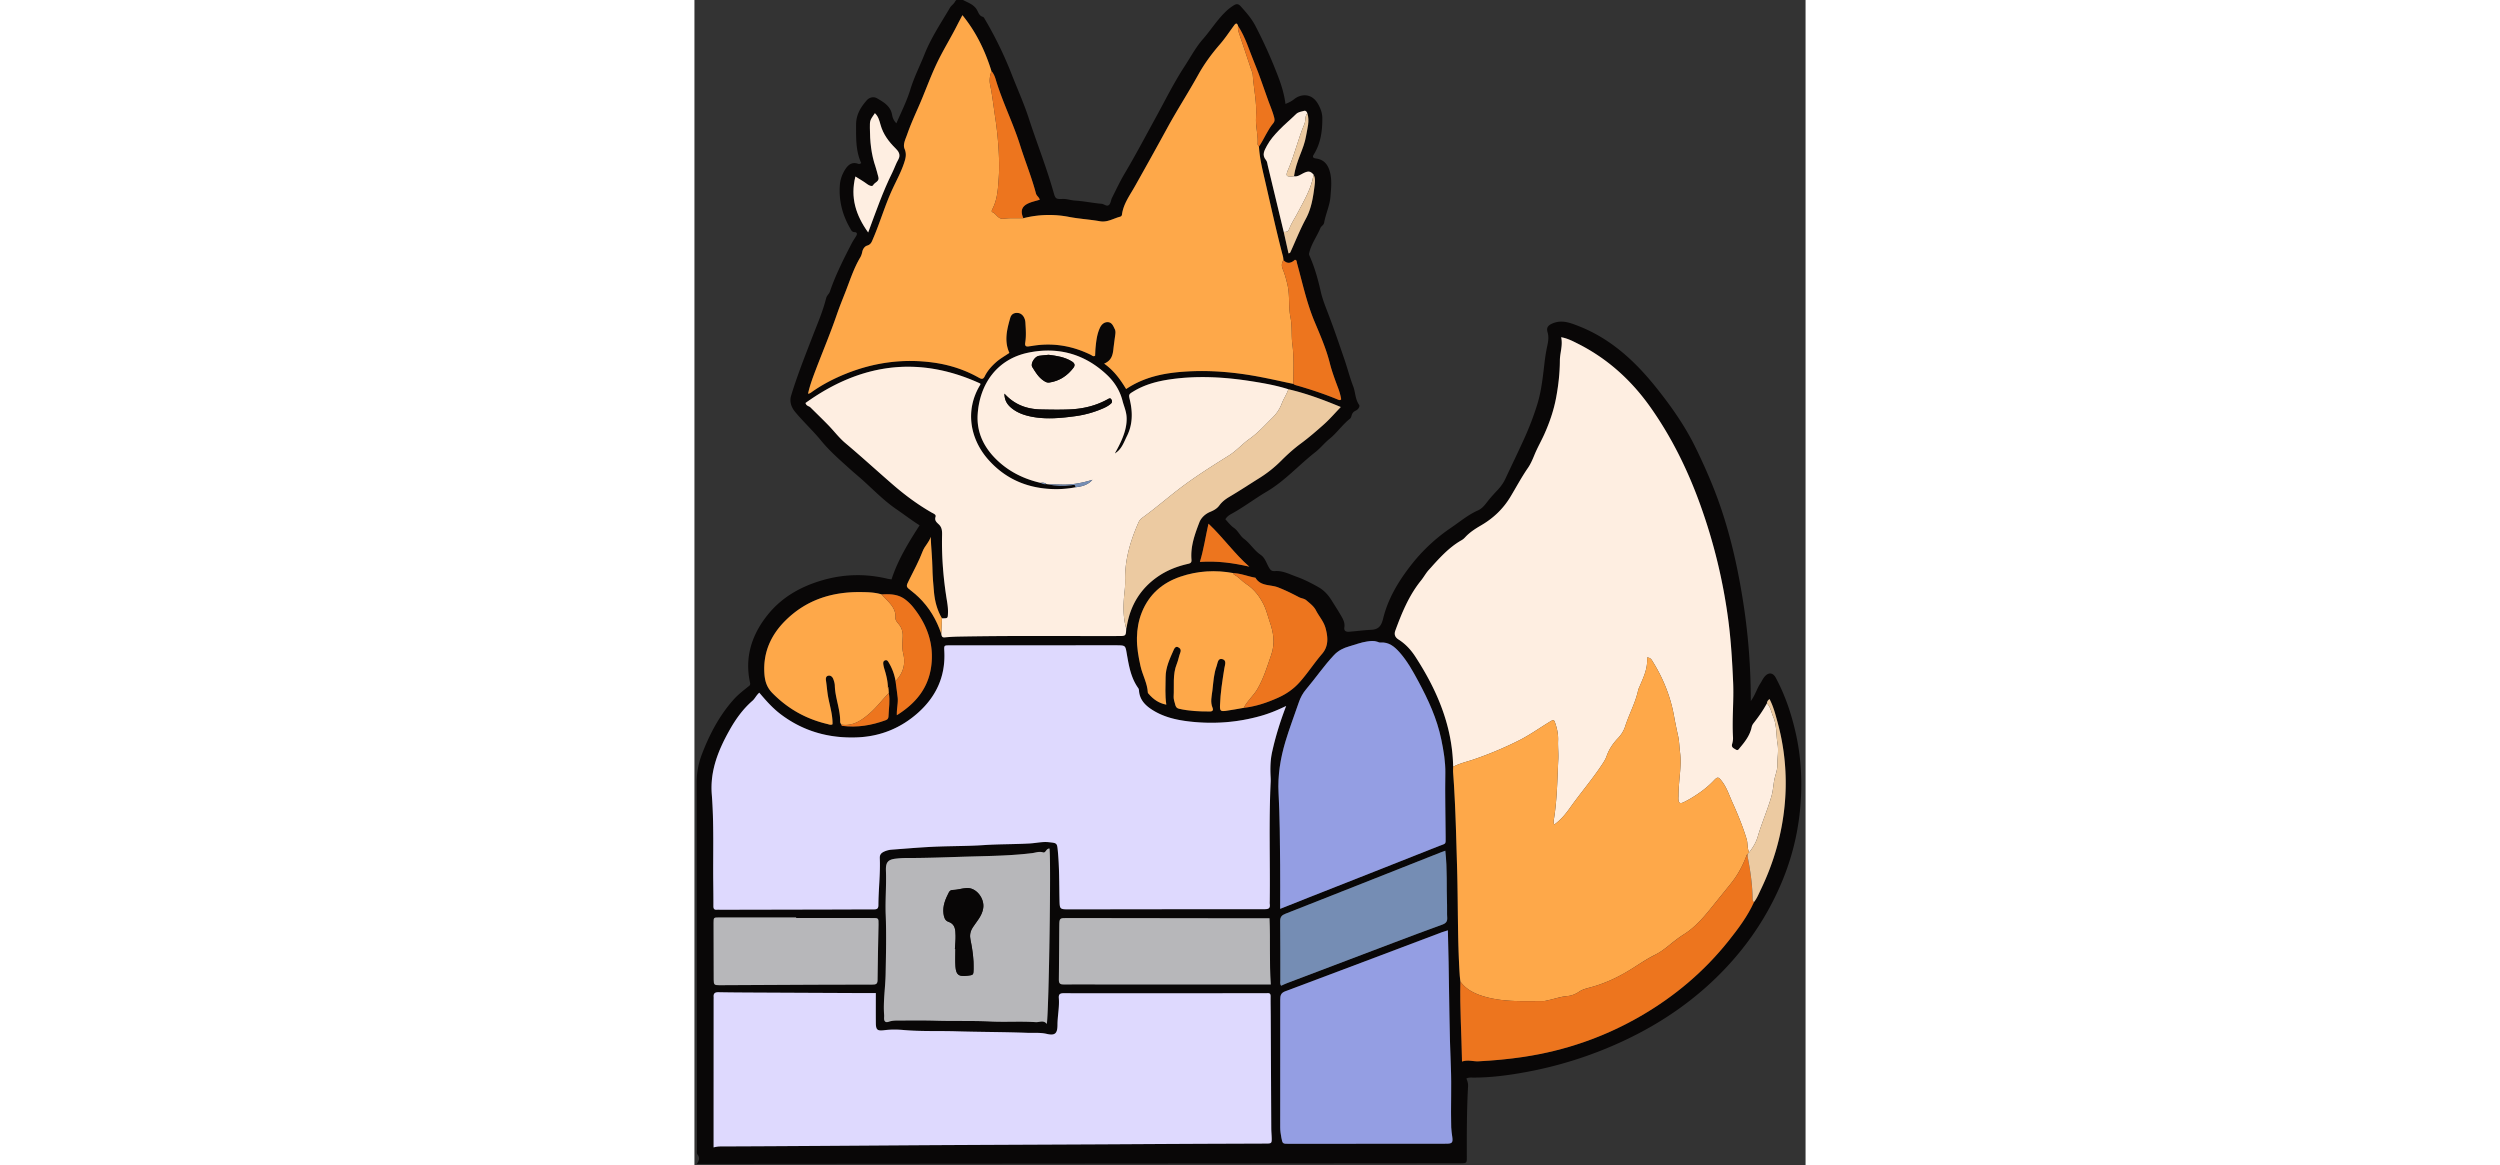 <!-- This Source Code Form is subject to the terms of the Mozilla Public
   - License, v. 2.0. If a copy of the MPL was not distributed with this
   - file, You can obtain one at http://mozilla.org/MPL/2.0/. -->
<svg xmlns="http://www.w3.org/2000/svg" height="96" viewBox="0 0 206 216" fill="none"><rect x="0" y="0" width="206" height="216" fill="#333333" stroke="none"/><g clip-path="url(#a)"><path fill="#090707" d="M109.579 19.27c.675-.272 1.146-.514 1.594-.875 1.214-.978 3.244-1.23 4.452.898.47.827.779 1.66.784 2.617.013 2.387-.296 4.69-1.602 6.766-.279.444-.094.639.418.706 1.508.198 2.26 1.162 2.614 2.58.376 1.509.196 2.999.077 4.513-.131 1.675-.885 3.174-1.166 4.795-.081.472-.534.623-.695 1.01-.645 1.55-1.682 2.922-2.072 4.591-.045.194-.05.311.03.49.964 2.16 1.596 4.428 2.115 6.728.327 1.45.892 2.808 1.42 4.19 1.054 2.76 2.003 5.558 2.961 8.353.568 1.657.999 3.363 1.626 4.996.429 1.116.354 2.37 1.086 3.414.23.326-.187.9-.603 1.082-.495.217-.698.555-.816 1.03-.042.171-.135.37-.268.475-1.408 1.108-2.407 2.62-3.808 3.751-.924.745-1.678 1.716-2.624 2.455-3.052 2.384-5.649 5.34-9.014 7.319-2.194 1.29-4.215 2.844-6.446 4.07-.434.238-.886.501-1.207 1.05.504.55.97 1.162 1.608 1.61.766.54 1.105 1.466 1.848 2.017 1.152.854 1.873 2.144 3.078 2.956.794.536 1.064 1.498 1.513 2.299.27.48.492.776 1.148.724 1.427-.114 2.703.579 3.991 1.04 1.427.51 2.799 1.214 4.12 1.964.999.567 1.804 1.469 2.393 2.424.53.859 1.088 1.711 1.601 2.586.452.772.912 1.488.759 2.439-.103.637.323.832.845.793 1.382-.104 2.758-.297 4.141-.361 1.415-.065 1.885-.783 2.216-2.13.906-3.689 2.848-6.891 5.175-9.877a32.302 32.302 0 0 1 7.379-6.897c1.641-1.114 3.173-2.417 5.003-3.227.887-.392 1.381-1.156 1.925-1.834.55-.687 1.14-1.326 1.739-1.964.574-.611 1.058-1.279 1.417-2.047 1.154-2.466 2.346-4.913 3.472-7.394.957-2.11 1.78-4.24 2.461-6.448.796-2.583 1.042-5.25 1.362-7.903.116-.965.271-1.915.473-2.86.185-.862.333-1.691.065-2.591-.258-.868.117-1.304.965-1.65 1.711-.7 3.246-.094 4.811.52 5.881 2.305 10.352 6.407 14.23 11.223 2.874 3.568 5.506 7.308 7.516 11.456 1.695 3.497 3.248 7.04 4.512 10.724 2.052 5.978 3.379 12.114 4.326 18.344.884 5.819 1.313 11.675 1.326 17.754.81-1.082 1.103-2.239 1.734-3.207.277-.427.488-.905.81-1.291.728-.873 1.563-.782 2.084.19 1.75 3.268 2.915 6.746 3.719 10.352.798 3.583 1.106 7.218.991 10.879-.18 5.789-1.363 11.358-3.621 16.717-3.031 7.198-7.486 13.379-13.19 18.659-4.925 4.56-10.508 8.143-16.624 10.943a74.343 74.343 0 0 1-17.697 5.576c-3.187.58-6.402 1.011-9.657 1.003-.409-.001-.838-.058-1.278.171.182.456.337.909.307 1.439-.248 4.357-.241 8.72-.233 13.083.002 1.169-.009 1.172-1.129 1.202-.371.01-.743.002-1.115.002l-134.078.108H.43c.449-.603.598-1.151.16-1.711-.214-.272-.119-.626-.12-.948-.021-22.695-.046-45.391-.057-68.087-.001-1.82.349-3.598 1.004-5.296 1.407-3.65 3.204-7.078 5.83-10.03.81-.909 1.756-1.644 2.696-2.397.223-.179.47-.259.365-.745-1.025-4.717.3-8.862 3.25-12.558 2.64-3.308 6.17-5.28 10.16-6.439 3.992-1.16 8.042-1.251 12.1-.272.221.054.453.071.723.111 1.162-3.591 3.112-6.77 5.203-10.023-1.493-.943-2.873-2.001-4.302-2.982-2.231-1.53-4.11-3.454-6.095-5.256-.788-.716-1.616-1.385-2.405-2.098-1.891-1.707-3.818-3.358-5.446-5.349-1.515-1.853-3.292-3.491-4.822-5.334-.671-.81-1.103-1.863-.749-3.028 1.142-3.752 2.59-7.393 4.002-11.047.897-2.322 1.893-4.609 2.495-7.035.117-.47.539-.767.685-1.195 1.06-3.113 2.546-6.03 4.046-8.943.236-.457.522-.87.79-1.3.235-.378.3-.769-.26-.787-.498-.015-.618-.367-.782-.649-1.481-2.536-2.184-5.277-1.93-8.21.088-1.007.464-1.99 1.03-2.848.543-.823 1.267-1.352 2.338-.969.185.066.359.058.577-.14-1.036-2.26-.949-4.702-.947-7.147 0-1.805.848-3.183 1.957-4.46.51-.586 1.294-.752 1.91-.4 1.244.713 2.544 1.462 2.813 3.096.092.56.316 1.055.789 1.55.913-2.109 1.935-4.122 2.593-6.276.692-2.269 1.768-4.372 2.642-6.562 1.223-3.06 3.052-5.784 4.71-8.602.23-.391.67-.66.89-1.054.361-.65.943-.694 1.424-.422.974.55 2.145.86 2.727 1.97.252.48.416 1.04 1.056 1.209.144.037.259.251.35.406a71.052 71.052 0 0 1 4.998 10.274c1.054 2.703 2.262 5.36 3.153 8.108 1.492 4.6 3.294 9.097 4.604 13.757.325 1.16.42 1.263 1.647 1.214.804-.032 1.535.251 2.32.3 1.655.105 3.293.455 4.947.599.484.042.978.624 1.408.162.288-.309.303-.856.508-1.262.769-1.526 1.495-3.08 2.366-4.548 2.032-3.422 3.881-6.942 5.793-10.43 1.73-3.154 3.322-6.385 5.301-9.413 1.11-1.698 2.06-3.515 3.4-5.043 1.402-1.597 2.53-3.412 4.039-4.916a8.93 8.93 0 0 1 1.723-1.373c.499-.298.853-.221 1.219.185 1.014 1.126 2.016 2.254 2.727 3.613a88.42 88.42 0 0 1 4.253 9.478c.6 1.571 1.103 3.215 1.344 5.032ZM65.251 89.745l.307.04c1.426.35 2.865.365 4.316.181.315-.04.767-.26.766.379-1.509.295-3.032.39-4.566.314-4.619-.23-8.537-1.981-11.611-5.46-3.302-3.738-4.336-8.979-1.606-13.64.09-.154.236-.296.123-.458-11.587-5.31-22.32-3.626-32.39 3.612.175.604.65.554.91.813 1.108 1.1 2.235 2.183 3.323 3.303 1.063 1.093 1.99 2.34 3.148 3.313 3.008 2.526 5.9 5.182 8.868 7.75 2.24 1.937 4.602 3.686 7.174 5.154.304.173.825.346.69.76-.248.759.27 1.077.664 1.476.547.554.559 1.24.543 1.939-.092 4.119.25 8.207.92 12.268.122.736.204 1.462.174 2.208-.037.947-.02.947-1.119.938-.885-1.5-1.314-3.136-1.475-4.857-.143-1.522-.266-3.041-.293-4.574-.035-1.874-.244-3.744-.312-5.67-.296 1.013-1.119 1.696-1.47 2.621-.71 1.861-1.656 3.603-2.539 5.377-.603 1.211-.612 1.229.414 2.018.477.366.935.762 1.367 1.18 1.972 1.904 3.315 4.202 4.19 6.785.072.362.085.712.654.654.965-.099 1.94-.132 2.91-.151 9.733-.182 19.467-.072 29.2-.098 1.456-.003 1.456.01 1.522-1.378.042-.18.093-.357.124-.538.66-3.78 2.49-6.827 5.655-9.047 1.694-1.188 3.574-1.934 5.577-2.396.428-.098.797-.167.744-.769-.216-2.461.606-4.72 1.462-6.956.349-.91 1.177-1.595 1.975-1.925.716-.296 1.288-.61 1.722-1.2.503-.686 1.142-1.174 1.874-1.606 1.87-1.104 3.686-2.302 5.526-3.455a22.497 22.497 0 0 0 4.011-3.177c1.138-1.143 2.354-2.25 3.644-3.202 1.525-1.127 2.951-2.355 4.354-3.61 1.081-.966 2.031-2.078 3.112-3.2-3.267-1.358-6.425-2.534-9.727-3.296-2.167-.695-4.401-1.094-6.641-1.453-5.06-.808-10.137-1.118-15.236-.384-2.398.346-4.722.954-6.819 2.227-.93.565-.92.584-.673 1.647.53 2.274.512 4.526-.55 6.644-.567 1.13-.965 2.416-2.14 3.152-.03.019-.043.066-.063.1l-.011-.096c1.5-2.649 2.282-4.75 2.141-6.766-.073-1.047-.502-1.962-.753-2.94-.486-1.892-1.498-3.496-2.904-4.816-4.117-3.866-9.026-5.22-14.51-4.107-5.848 1.187-9.055 5.814-9.434 11.402-.235 3.458 1.228 6.318 3.714 8.65 2.245 2.106 4.941 3.398 7.93 4.094.35.15.692.334 1.094.226ZM109.254 43l.889 3.978c.303-.055.333-.185.387-.303.927-2.038 1.752-4.132 2.814-6.097 1.056-1.955 1.362-4.06 1.63-6.181.082-.641.163-1.377-.187-2.022-.598-.662-.949-.717-1.854-.286-.569.27-1.079.719-1.78.592.192-1.373.634-2.675 1.135-3.958.451-1.156.908-2.318 1.108-3.54.225-1.373.702-2.746.238-4.163-.092-.29-.302-.555-.585-.472-.517.152-1.078.18-1.515.609-1.024 1.004-2.136 1.92-3.131 2.952-.86.891-1.689 1.82-2.283 2.938-.468.88-.964 1.682-.148 2.642.219.258.245.69.332 1.05.986 4.086 1.967 8.174 2.95 12.261Zm-74.549 67.206c-1.256-.395-2.556-.418-3.854-.434-5.412-.067-10.22 1.478-14.094 5.395-2.593 2.621-3.99 5.771-3.801 9.496.07 1.402.353 2.67 1.497 3.833 2.86 2.907 6.207 4.789 10.137 5.724.353.084.699.262 1.01.056.034-1.765-.503-3.394-.812-5.063-.186-.998-.247-2.018-.4-3.023-.064-.418-.015-.81.398-.91.455-.111.806.207.96.627.143.385.27.8.28 1.205.056 2.281 1.038 4.424.988 6.72-.004.167.137.338.211.507.04.08.07.223.12.229 2.808.379 5.508-.089 8.144-1.055.355-.131.48-.375.492-.738.045-1.425.319-2.846.05-4.275l-.053-.866c.064-.126.008-.198-.109-.244-.03-.923-.217-1.819-.462-2.705-.122-.441-.282-.876-.361-1.325-.062-.348-.14-.793.322-.937.384-.119.546.23.71.51a9.607 9.607 0 0 1 1.207 3.337c.13 1.007.27 2.014.39 3.023.12 1.025-.192 2.051-.152 3.308 3.561-2.224 5.827-5.054 6.37-9.042.556-4.089-.73-7.681-3.248-10.867a8.434 8.434 0 0 0-1.573-1.556c-1.334-.994-2.827-1.022-4.367-.93Zm67.142 21.026c2.231-.253 4.335-.966 6.364-1.878 1.521-.685 2.865-1.604 4.012-2.895 1.483-1.668 2.682-3.54 4.133-5.225 1.222-1.419 1.124-3.054.65-4.781-.343-1.251-1.194-2.161-1.759-3.254-.421-.816-1.126-1.324-1.79-1.896-.406-.351-.935-.351-1.389-.592-1.259-.667-2.536-1.295-3.879-1.817-1.399-.544-3.224-.161-4.17-1.769-.016-.028-.086-.026-.132-.034-1.317-.244-2.573-.775-3.93-.829-3.352-.626-6.668-.438-9.887.663-3.315 1.134-5.778 3.26-7.114 6.577-.615 1.526-.889 3.106-.918 4.744-.032 1.776.276 3.505.657 5.226.369 1.67 1.274 3.192 1.364 4.941.004.078.093.158.152.228.853.994 1.862 1.729 3.274 2.003-.27-1.754-.134-3.421-.133-5.084.002-1.85.805-3.499 1.536-5.149.127-.286.377-.611.758-.432.398.185.63.483.432 1.007-.262.69-.38 1.435-.656 2.117-.795 1.96-.456 4.021-.58 6.038-.029.49.171.998.292 1.492.09.367.245.664.69.767 1.914.439 3.855.523 5.806.504.437-.005.6-.278.441-.642-.478-1.096-.169-2.192-.04-3.283.178-1.515.247-3.058.783-4.501.199-.534.203-1.548 1.112-1.262.785.248.415 1.079.317 1.693-.363 2.28-.73 4.56-.806 6.873-.033 1.011.1 1.14 1.121 1.003 1.101-.148 2.193-.366 3.289-.553Zm94.588 36.019c.553-.691.875-1.511 1.253-2.294 2.514-5.207 4.049-10.683 4.502-16.456a42.486 42.486 0 0 0-1.366-14.537c-.397-1.464-.773-2.959-1.504-4.359-.365.268-.457.52-.486.804-.684 1.256-1.495 2.429-2.378 3.552-.205.26-.374.503-.444.839-.311 1.502-1.206 2.681-2.17 3.816-.195.23-.357.62-.769.356-.371-.237-.873-.385-.686-1.035.114-.396.186-.827.162-1.235-.202-3.401.175-6.797.024-10.204-.17-3.84-.392-7.665-.891-11.48a102.051 102.051 0 0 0-5.138-21.252c-2.325-6.49-5.318-12.621-9.299-18.256-3.563-5.04-8.023-9.075-13.572-11.846-.891-.445-1.79-.92-2.984-1.142.341 1.55-.236 2.92-.239 4.35-.006 2.26-.268 4.52-.669 6.72-.435 2.39-1.228 4.736-2.241 6.974-.57 1.259-1.266 2.464-1.789 3.74-.353.862-.716 1.722-1.236 2.474-1.186 1.716-2.16 3.557-3.234 5.337-1.351 2.239-3.164 3.958-5.393 5.262-1.088.635-2.14 1.298-2.999 2.234a2.708 2.708 0 0 1-.638.528c-2.464 1.395-4.282 3.5-6.135 5.561-.523.582-.896 1.296-1.391 1.906-2.248 2.775-3.576 6.018-4.785 9.322-.259.708-.029 1.24.601 1.638 1.28.808 2.291 1.907 3.102 3.154 4.045 6.223 6.886 12.868 7.022 20.435-.002.37-.029.742-.002 1.109.438 5.914.562 11.842.736 17.766.193 6.57.058 13.149.482 19.714.026.415.083.828.126 1.242-.116 4.899.217 9.784.299 14.82 1.108-.387 2.061.008 3.038-.041a84.915 84.915 0 0 0 8.434-.828c7.699-1.164 14.92-3.666 21.659-7.565 6.331-3.664 11.827-8.315 16.37-14.041 1.751-2.209 3.454-4.482 4.628-7.082ZM55.063 13.181c-1.165-3.747-2.828-7.23-5.38-10.365-.367.7-.674 1.266-.965 1.841-1.252 2.476-2.73 4.83-3.906 7.35-1.175 2.517-2.096 5.135-3.212 7.673-.762 1.732-1.54 3.457-2.162 5.243-.301.864-.83 1.862-.482 2.675.426 1 .183 1.802-.103 2.661-.542 1.63-1.366 3.14-2.09 4.692-1.41 3.022-2.328 6.238-3.644 9.298-.235.547-.38 1.08-1.1 1.287-.454.131-.798.627-.906 1.16-.075.367-.18.711-.375 1.037-1.21 2.022-1.907 4.27-2.762 6.441-.552 1.402-1.117 2.806-1.61 4.239-1.157 3.364-2.539 6.651-3.81 9.978-.572 1.497-1.143 3-1.498 4.602.38-.035.58-.233.802-.388 1.946-1.367 4.048-2.443 6.25-3.327 5.187-2.08 10.547-2.816 16.102-2.068 3.025.407 5.875 1.322 8.53 2.822.497.28.792.319 1.08-.267.496-1.008 1.234-1.841 2.071-2.59.764-.683 1.66-1.176 2.494-1.746-1.001-2.213-.45-4.37.163-6.5.215-.75.819-1.001 1.527-.889.678.108 1.228.82 1.284 1.763.075 1.249.166 2.504-.035 3.748-.096.594.143.756.677.667.184-.03.37-.044.552-.076 3.834-.657 7.476-.054 10.952 1.657.225.11.436.386.778.145.024-.483.03-.993.08-1.498.124-1.246.265-2.494.8-3.648.291-.63.791-1.107 1.497-1.071.748.038.997.748 1.277 1.318.165.333.124.723.072 1.096-.12.873-.244 1.746-.34 2.622-.12 1.09-.368 2.1-1.713 2.654 1.84 1.305 3.009 2.95 4.076 4.712 3.404-2.284 7.148-2.993 11.036-3.242 4.664-.298 9.272.132 13.846 1.006 2.046.39 4.078.854 6.117 1.285.117.07.226.17.352.206 2.724.767 5.405 1.657 8.019 2.741.174.072.356.103.499-.108a10.486 10.486 0 0 0-.53-1.977c-.584-1.556-1.175-3.12-1.581-4.727-.672-2.659-1.772-5.168-2.819-7.664-1.477-3.525-2.247-7.218-3.259-10.857-.072-.257-.005-.574-.388-.629-.783.724-1.489.745-2.118.064-.032-.228-.04-.463-.099-.684-1.254-4.768-2.292-9.587-3.404-14.39-.456-1.972-.935-3.945-1.046-5.98.97-1.408 1.567-3.044 2.681-4.365.252-.3.243-.637.14-1.037-.265-1.026-.678-1.988-1.044-2.975-.883-2.382-1.644-4.81-2.627-7.157-.96-2.294-1.635-4.714-3.02-6.821-.155-.506-.365-.618-.721-.132-.874 1.195-1.694 2.438-2.661 3.552-1.526 1.757-2.882 3.602-4.015 5.646-1.817 3.277-3.858 6.43-5.659 9.716a903.514 903.514 0 0 1-6.13 11.044c-.92 1.623-2.089 3.196-2.34 5.149a.44.44 0 0 1-.346.387c-1.232.324-2.377 1.084-3.721.843-1.9-.34-3.84-.44-5.726-.802a19.312 19.312 0 0 0-8.494.236c-.597-1.381-.29-2.249 1.065-2.816.628-.262 1.305-.407 1.971-.608-.098-.483-.571-.686-.7-1.174-.799-3.03-1.996-5.933-2.933-8.92-1.298-4.135-3.273-8.017-4.513-12.173-.167-.56-.393-1.13-.803-1.586Zm-43.04 115.243c-.578.513-.8 1.097-1.264 1.499-1.766 1.535-3.108 3.41-4.246 5.437-2.08 3.706-3.644 7.526-3.297 11.935.426 5.41.21 10.839.272 16.26.016 1.484.037 2.969.028 4.453-.002.467.143.695.635.658.276-.021.556 0 .835 0 6.686-.014 13.372-.027 20.058-.043 2.693-.006 5.386-.023 8.078-.022.549 0 .981.006.984-.769.012-2.915.379-5.823.258-8.739-.03-.742.372-1.011.87-1.235a4.062 4.062 0 0 1 1.338-.331c2.912-.217 5.824-.476 8.741-.579 2.778-.098 5.56-.081 8.336-.267 2.86-.191 5.728-.14 8.592-.309 1.137-.067 2.26-.349 3.422-.231 1.582.161 1.568.153 1.713 1.682.286 3.006.242 6.019.305 9.031.036 1.731.05 1.743 1.84 1.741 12.07-.013 24.14-.039 36.209-.033.727 0 1.036-.184.938-.922-.03-.228-.008-.463-.005-.695.09-7.33-.185-14.662.17-21.989.016-.323 0-.648-.016-.972-.074-1.522-.048-3.053.276-4.533.626-2.861 1.493-5.659 2.61-8.567-1.605.777-3.087 1.387-4.635 1.828-4.34 1.239-8.756 1.569-13.23 1.062-2.598-.294-5.123-.88-7.323-2.41-1.106-.769-1.924-1.742-2.079-3.142-.025-.229-.016-.45-.165-.657-1.332-1.863-1.716-4.058-2.094-6.233-.288-1.662-.22-1.674-1.863-1.694-.232-.003-.464-.002-.696-.002-10.121.005-20.242.009-30.362.015-.99.001-.986.005-.928 1.147.232 4.574-1.507 8.34-4.866 11.341-3.18 2.842-6.956 4.389-11.239 4.567-5.226.216-10.006-1.091-14.22-4.276-1.488-1.125-2.715-2.506-3.98-4.006Zm-8.471 84.31c.536-.151.93-.185 1.342-.186 6.115-.019 12.231-.059 18.347-.098 7.787-.05 15.574-.111 23.361-.153 9.537-.052 19.073-.089 28.61-.136 5.59-.027 11.182-.066 16.774-.093 4.682-.023 9.365-.033 14.047-.054.951-.004 1.012-.07.99-1.016-.014-.602-.075-1.203-.078-1.805-.037-6.955-.067-13.911-.1-20.866-.006-1.206-.035-2.411-.022-3.616.004-.416-.137-.602-.552-.583-.232.012-.465.012-.697.012-9.093.006-18.186.013-27.28.016-3.247.001-6.494.002-9.742-.015-.634-.004-1.063.072-.996.887.136 1.661-.243 3.304-.247 4.962-.004 1.574-.415 2.064-1.975 1.697-1.236-.292-2.446-.155-3.656-.201-4.397-.165-8.801-.15-13.2-.283-3.24-.098-6.484.047-9.721-.24-1.15-.102-2.33-.116-3.471.027-1.33.167-1.642.021-1.654-1.323-.017-1.798-.004-3.596-.004-5.547-.622 0-1.31.002-1.997-.001-6.87-.031-13.74-.061-20.61-.097-2.18-.011-4.36-.021-6.54-.065-.638-.013-.972.181-.923.856.014.184.001.37.001.555l-.007 21.526v5.84Zm105.042-44.233c1.906-.76 3.529-1.412 5.156-2.054 8.1-3.196 16.207-6.377 24.298-9.597 1.337-.532 1.229-.199 1.22-1.771-.022-3.895-.123-7.791-.056-11.684.038-2.158-.325-4.239-.755-6.32-.794-3.847-2.425-7.374-4.276-10.807-.989-1.836-2.003-3.668-3.384-5.245-.951-1.086-2.025-2.036-3.647-1.896-.172.015-.358-.083-.532-.144-.631-.22-1.236-.151-1.9-.053-1.157.172-2.221.592-3.326.907-1.086.31-2.031.779-2.813 1.609-1.877 1.992-3.411 4.262-5.176 6.344a7.413 7.413 0 0 0-1.349 2.411c-.832 2.448-1.766 4.864-2.501 7.34-.913 3.075-1.43 6.221-1.259 9.457.235 4.442.253 8.891.295 13.337.025 2.636.005 5.272.005 8.166Zm31.092 3.986c-.484.15-.751.218-1.006.314-9.704 3.664-19.402 7.342-29.119 10.972-.847.316-.954.799-.952 1.558.013 7.884.006 15.767-.009 23.651-.001.656.095 1.293.215 1.929.217 1.155.227 1.152 1.441 1.151l11.695-.008c5.8-.004 11.599-.003 17.398-.013 1.136-.002 1.298-.174 1.151-1.274-.079-.594-.178-1.177-.195-1.785-.102-3.744.091-7.485-.069-11.234-.273-6.429-.288-12.868-.415-19.303-.038-1.934-.087-3.868-.135-5.958Zm-73.863-15.168c-.658 0-.674.878-1.2.713-.723-.225-1.357.057-2.03.14-3.638.448-7.307.516-10.96.614-4.172.111-8.345.305-12.52.291-.51-.001-1.021.044-1.53.09-1.669.15-2.143.613-2.08 2.272.104 2.726-.146 5.443-.041 8.174.14 3.657.052 7.326-.016 10.988-.047 2.532-.474 5.052-.276 7.595.015.184-.005.371-.009.556-.014.603.265.889.855.679.814-.289 1.654-.217 2.482-.225 2.089-.02 4.179-.033 6.266.032 3.384.105 6.769-.022 10.154.148 2.779.14 5.57-.07 8.352.121.695.048 1.437-.451 2.063.332.393-2.927.797-30.454.49-32.52Zm41.033 25.205c-.289-4.193-.055-8.256-.238-12.28-3.17 0-6.184.003-9.197-.001-9.42-.012-18.838-.028-28.257-.039-1.465-.002-1.503.006-1.521 1.416-.042 3.336-.022 6.673-.08 10.008-.013.787.304.905.984.893 2.04-.035 4.081-.006 6.122-.006l25.749.009h6.438Zm32.35-24.801c-.371.136-.585.21-.795.293-9.61 3.802-19.217 7.612-28.835 11.392-.708.278-.992.608-.982 1.403.049 3.618.018 7.236.03 10.854.002.346-.115.723.145 1.09.393-.173.757-.351 1.135-.495 6.585-2.5 13.17-5.001 19.758-7.492a613.84 613.84 0 0 1 8.991-3.346c.681-.246.961-.591.909-1.311-.057-.785.001-1.577-.03-2.364-.129-3.282.072-6.576-.326-10.024ZM18.859 170.2v-.105c-4.778 0-9.556-.004-14.334.004-.959.001-.977.021-.977.992 0 3.52.007 7.039.024 10.559.004.905.116 1.01 1.052 1.006 5.844-.026 11.688-.062 17.533-.09 3.62-.017 7.239-.034 10.858-.027.603.001.928-.088.934-.815.032-3.428.117-6.857.181-10.285.004-.232-.008-.464-.009-.696 0-.335-.171-.514-.5-.526a37.389 37.389 0 0 0-1.254-.016L18.86 170.2Zm13.35-127.1c1.444-3.882 2.722-7.587 4.472-11.102.391-.786.665-1.635 1.1-2.393.502-.877.087-1.523-.463-2.063-1.287-1.265-2.329-2.641-2.822-4.422-.205-.738-.401-1.55-1.043-2.137-.95 1.366-.93 1.366-.926 2.746.008 2.452.241 4.867 1.048 7.204.21.609.335 1.247.52 1.866.252.85-.67.986-.955 1.52-.166.313-.706.12-1.09-.17-.705-.531-1.483-.966-2.207-1.426-.968 3.86.054 7.162 2.365 10.376Zm70.661 61.959c-2.75-2.401-4.822-5.392-7.568-7.967-.555 2.443-.876 4.742-1.592 7.091 3.202-.222 6.178.192 9.16.876Z"/><path fill="#DED9FE" d="M12.023 128.424c1.265 1.5 2.492 2.881 3.98 4.006 4.214 3.185 8.994 4.492 14.22 4.276 4.283-.178 8.06-1.725 11.24-4.567 3.358-3.001 5.097-6.767 4.865-11.341-.058-1.142-.061-1.146.927-1.147l30.363-.015c.232 0 .464-.001.696.002 1.643.02 1.575.032 1.863 1.694.378 2.175.762 4.37 2.094 6.233.148.207.14.428.165.657.155 1.4.973 2.373 2.08 3.142 2.199 1.53 4.724 2.116 7.323 2.41 4.473.507 8.889.177 13.229-1.062 1.548-.441 3.03-1.051 4.635-1.828-1.117 2.908-1.984 5.706-2.61 8.567-.324 1.48-.35 3.011-.276 4.533.016.324.032.649.016.972-.355 7.327-.08 14.659-.17 21.989-.003.232-.025.467.005.695.098.738-.211.922-.938.922-12.07-.006-24.139.02-36.208.033-1.79.002-1.805-.01-1.841-1.741-.064-3.012-.02-6.025-.305-9.031-.145-1.529-.131-1.521-1.713-1.682-1.162-.118-2.285.164-3.422.231-2.864.169-5.733.118-8.592.309-2.777.186-5.558.169-8.336.267-2.917.103-5.829.362-8.74.579a4.061 4.061 0 0 0-1.34.331c-.497.223-.9.493-.869 1.235.12 2.916-.246 5.824-.258 8.739-.003.775-.435.769-.984.769-2.692-.001-5.385.016-8.078.022-6.686.016-13.372.029-20.058.043-.279 0-.559-.021-.835 0-.492.037-.637-.191-.635-.658.01-1.484-.012-2.969-.028-4.453-.061-5.421.154-10.85-.272-16.26-.347-4.409 1.217-8.229 3.297-11.935 1.138-2.027 2.48-3.902 4.246-5.437.463-.402.686-.986 1.264-1.499Z"/><path fill="#FEA849" d="M60.976 40.457a19.313 19.313 0 0 1 8.494-.236c1.886.361 3.825.462 5.726.802 1.344.241 2.49-.52 3.72-.843.2-.053.32-.19.346-.387.252-1.953 1.42-3.526 2.34-5.15A902.174 902.174 0 0 0 87.733 23.6c1.8-3.286 3.842-6.44 5.66-9.717 1.132-2.043 2.488-3.888 4.014-5.645.968-1.114 1.787-2.357 2.661-3.552.356-.486.566-.374.722.132-.095.52.059.998.224 1.485.725 2.136 1.435 4.277 2.147 6.418.13.393.322.787.351 1.19.182 2.613.793 5.195.609 7.834-.116 1.666.406 3.292.291 4.958-.01.15.16.313.247.47.111 2.035.59 4.008 1.046 5.98 1.112 4.803 2.15 9.622 3.404 14.39.059.221.067.456.099.684-.361.54-.393 1.052-.13 1.692.382.931.652 1.919.876 2.904.453 1.988.154 4.053.558 6.051.332 1.642.123 3.33.343 4.965.33 2.453.187 4.892.178 7.338-2.039-.43-4.071-.894-6.117-1.284-4.574-.874-9.182-1.304-13.846-1.006-3.888.249-7.632.958-11.036 3.242-1.067-1.762-2.236-3.407-4.075-4.712 1.344-.555 1.592-1.564 1.712-2.654.096-.876.22-1.749.34-2.622.052-.373.093-.763-.072-1.097-.28-.57-.528-1.28-1.277-1.317-.706-.036-1.206.441-1.497 1.071-.535 1.154-.676 2.402-.8 3.648-.05.505-.056 1.015-.08 1.498-.342.24-.553-.035-.778-.145-3.476-1.711-7.117-2.314-10.952-1.657-.182.032-.368.046-.551.076-.535.089-.774-.073-.678-.667.201-1.244.11-2.499.035-3.748-.056-.943-.606-1.655-1.284-1.763-.708-.112-1.312.14-1.527.889-.613 2.13-1.164 4.287-.163 6.5-.834.57-1.73 1.063-2.494 1.745-.837.75-1.575 1.583-2.07 2.59-.289.587-.584.549-1.082.267-2.654-1.5-5.504-2.414-8.528-2.821-5.556-.748-10.916-.012-16.103 2.068-2.202.884-4.304 1.96-6.25 3.326-.222.156-.422.354-.802.39.356-1.604.926-3.106 1.498-4.604 1.271-3.326 2.652-6.613 3.81-9.978.493-1.432 1.058-2.836 1.61-4.238.855-2.171 1.552-4.42 2.762-6.44.195-.327.3-.672.375-1.039.108-.532.452-1.028.906-1.159.72-.208.865-.74 1.1-1.287 1.316-3.06 2.233-6.276 3.644-9.298.724-1.552 1.548-3.062 2.09-4.692.286-.86.53-1.662.103-2.661-.347-.813.18-1.81.482-2.675.621-1.786 1.4-3.51 2.162-5.243 1.116-2.538 2.037-5.156 3.212-7.673 1.177-2.52 2.654-4.874 3.906-7.35.291-.575.598-1.142.964-1.841 2.553 3.136 4.216 6.618 5.381 10.364-.268.802-.426 1.645-.258 2.46.428 2.075.658 4.176.973 6.267.323 2.14.538 4.29.645 6.448.075 1.525.097 3.062-.007 4.584-.131 1.919-.222 3.864-1.087 5.652-.117.242-.36.636-.093.745.763.311 1.034 1.358 2.13 1.212 1.187-.157 2.406-.071 3.61-.091Z"/><path fill="#FEEEE1" d="M140.665 142.157c-.136-7.567-2.977-14.212-7.022-20.435-.811-1.247-1.822-2.346-3.102-3.154-.63-.398-.86-.93-.601-1.638 1.209-3.304 2.537-6.547 4.785-9.322.495-.61.868-1.324 1.391-1.906 1.853-2.061 3.671-4.166 6.135-5.561.237-.134.452-.326.638-.528.859-.936 1.911-1.599 2.999-2.234 2.229-1.304 4.042-3.023 5.393-5.262 1.074-1.78 2.048-3.621 3.234-5.338.52-.751.883-1.611 1.236-2.472.524-1.277 1.219-2.482 1.789-3.741 1.013-2.238 1.806-4.583 2.241-6.974.401-2.2.663-4.46.669-6.72.003-1.43.581-2.8.239-4.35 1.194.222 2.094.697 2.984 1.142 5.549 2.77 10.009 6.805 13.572 11.846 3.981 5.635 6.974 11.766 9.299 18.256a102.051 102.051 0 0 1 5.138 21.252c.499 3.815.721 7.64.891 11.48.151 3.407-.226 6.803-.024 10.204.024.408-.048.839-.162 1.235-.187.65.315.798.686 1.035.412.264.574-.126.769-.356.964-1.135 1.859-2.314 2.17-3.816.07-.336.239-.579.444-.839.883-1.123 1.694-2.296 2.378-3.552.702.674.795 1.634 1.16 2.467.702 1.602.525 3.349.811 5.02.224 1.307-.047 2.647-.03 3.976.012.982-.454 1.952-.614 2.956-.144.902-.21 1.814-.462 2.714-.724 2.581-1.821 5.03-2.573 7.596-.316 1.081-.899 2.006-1.573 2.887-.406-.758-.228-1.621-.471-2.431-.707-2.359-1.647-4.621-2.655-6.857-.588-1.304-1.022-2.691-1.906-3.852-.684-.897-.811-.932-1.571-.131-.901.95-1.914 1.76-2.993 2.484a21.117 21.117 0 0 1-2.514 1.476c-.747.364-1 .159-1.018-.65-.004-.186.02-.371.02-.556-.006-2.714.63-5.399.274-8.138-.124-.956-.131-1.93-.34-2.883a93.762 93.762 0 0 1-.75-3.667c-.65-3.647-2.004-7.018-3.956-10.156-.201-.323-.378-.735-1.051-.768.157 2.087-.732 3.824-1.486 5.601-.054.128-.128.253-.156.387-.49 2.376-1.695 4.495-2.425 6.786-.27.849-.752 1.583-1.369 2.231-.905.951-1.633 2.028-2.063 3.267-.219.63-.568 1.151-.928 1.692-1.823 2.74-3.973 5.236-5.872 7.92-.816 1.154-1.73 2.242-2.919 3.104-.177-.41-.1-.74-.051-1.048.588-3.662.625-7.364.805-11.054.056-1.155-.08-2.319-.035-3.476.043-1.089-.156-2.114-.5-3.132-.262-.777-.304-.813-1.035-.369-1.898 1.154-3.718 2.457-5.694 3.455a66.994 66.994 0 0 1-8.316 3.502c-1.309.453-2.676.74-3.913 1.395Z"/><path fill="#DED9FE" d="M3.552 212.734v-5.84l.007-21.526c0-.185.013-.371 0-.555-.05-.675.284-.869.922-.856 2.18.044 4.36.054 6.54.065 6.87.036 13.74.066 20.61.097.688.003 1.375.001 1.997.001 0 1.951-.013 3.749.004 5.547.012 1.344.324 1.49 1.654 1.323 1.141-.143 2.322-.129 3.471-.027 3.237.287 6.48.142 9.72.24 4.4.133 8.804.118 13.201.283 1.21.046 2.42-.091 3.656.201 1.56.367 1.97-.123 1.975-1.697.004-1.658.383-3.301.247-4.962-.067-.815.362-.891.996-.887 3.248.017 6.495.016 9.743.015 9.093-.003 18.186-.01 27.279-.016.232 0 .465 0 .697-.012.415-.019.556.167.551.583-.012 1.205.017 2.41.023 3.616.033 6.955.063 13.911.1 20.866.003.602.064 1.203.078 1.805.022.946-.039 1.012-.99 1.016-4.682.021-9.365.031-14.047.054-5.592.027-11.183.066-16.775.093-9.536.047-19.072.084-28.609.136-7.787.042-15.574.103-23.361.153-6.116.039-12.232.079-18.347.098a4.646 4.646 0 0 0-1.342.186Z"/><path fill="#FEEEE1" d="M80.053 116.542c-.066 1.388-.066 1.374-1.522 1.378-9.733.026-19.467-.084-29.2.098a35.32 35.32 0 0 0-2.91.151c-.57.058-.582-.292-.653-.653.04-.959.078-1.92.117-2.881 1.099.009 1.082.009 1.12-.939.029-.745-.053-1.471-.174-2.207-.67-4.061-1.013-8.149-.92-12.269.015-.698.003-1.384-.544-1.938-.394-.399-.912-.717-.664-1.476.135-.414-.386-.587-.69-.76-2.572-1.469-4.934-3.217-7.174-5.155-2.969-2.567-5.86-5.223-8.868-7.749-1.159-.973-2.085-2.22-3.148-3.313-1.088-1.12-2.215-2.203-3.323-3.303-.26-.26-.735-.21-.91-.813 10.07-7.239 20.802-8.922 32.39-3.612.113.162-.032.304-.123.458-2.73 4.661-1.696 9.902 1.606 13.64 3.073 3.479 6.992 5.23 11.611 5.46a18.814 18.814 0 0 0 4.566-.314c1.185-.144 2.312-.421 3.15-1.39-1.83.564-3.677.936-5.592.885-.88-.023-1.76-.037-2.64-.055l-.305-.04c-.319-.294-.705-.27-1.095-.226-2.99-.696-5.686-1.988-7.931-4.095-2.486-2.33-3.95-5.191-3.715-8.649.38-5.588 3.587-10.215 9.435-11.402 5.483-1.113 10.393.24 14.51 4.107 1.406 1.32 2.418 2.924 2.904 4.815.25.979.68 1.894.753 2.94.141 2.016-.64 4.118-2.142 6.767l.012.096c.02-.034.033-.081.063-.1 1.175-.736 1.573-2.022 2.14-3.153 1.062-2.117 1.08-4.369.55-6.643-.247-1.063-.258-1.082.674-1.647 2.096-1.273 4.42-1.881 6.818-2.227 5.099-.734 10.177-.424 15.236.385 2.24.358 4.474.757 6.64 1.452-.286.931-.87 1.729-1.207 2.631-.38 1.023-.968 1.884-1.734 2.641-1.382 1.366-2.687 2.823-4.281 3.947-1.324.934-2.374 2.174-3.767 3.048-3.087 1.937-6.19 3.877-9.084 6.08-2.383 1.814-4.647 3.792-7.085 5.545-.304.218-.505.534-.657.882-1.47 3.366-2.51 6.829-2.441 10.553.012.644-.01 1.295-.08 1.936-.266 2.387-.395 4.765.284 7.114Zm-22.58-43.561c.01 1.426.681 2.219 1.566 2.873.947.698 2.029 1.087 3.171 1.337 2.812.614 5.626.343 8.424-.037a19.289 19.289 0 0 0 5.183-1.466c.514-.226.997-.493 1.408-.864.288-.258.219-.602-.01-.871-.12-.142-.296-.104-.486.003-2.17 1.227-4.532 1.82-6.998 1.938-1.844.089-3.698.053-5.546.012-2.545-.058-4.808-.846-6.713-2.925Zm8.184-7.202c-.599.062-1.2.106-1.793.192-.769.11-1.619 1.445-1.23 2.074.578.934 1.152 1.908 2.11 2.54.31.203.63.397 1.03.339 1.888-.276 3.358-1.25 4.495-2.743.334-.438.248-.823-.26-1.145-1.333-.846-2.834-1.062-4.352-1.257Z"/><path fill="#FEA849" d="M140.665 142.157c1.237-.655 2.604-.942 3.913-1.395a67.058 67.058 0 0 0 8.316-3.502c1.976-.998 3.796-2.301 5.694-3.455.731-.444.772-.408 1.035.369.344 1.018.543 2.043.5 3.132-.045 1.157.091 2.321.035 3.476-.18 3.69-.217 7.392-.805 11.054-.049.308-.126.638.051 1.048 1.189-.862 2.103-1.95 2.919-3.104 1.899-2.684 4.049-5.18 5.872-7.92.359-.541.709-1.062.928-1.692.43-1.239 1.158-2.316 2.063-3.267.617-.648 1.099-1.382 1.369-2.231.73-2.291 1.935-4.411 2.425-6.786.028-.134.101-.259.156-.387.754-1.777 1.643-3.514 1.486-5.601.673.033.85.445 1.05.768 1.953 3.138 3.307 6.509 3.957 10.156.218 1.228.483 2.448.75 3.667.209.953.216 1.927.34 2.883.356 2.739-.281 5.424-.274 8.137 0 .186-.024.371-.02.557.018.809.271 1.014 1.018.65a21.197 21.197 0 0 0 2.514-1.476c1.079-.724 2.092-1.534 2.993-2.484.76-.801.887-.766 1.571.131.884 1.161 1.318 2.548 1.906 3.852 1.008 2.236 1.948 4.498 2.655 6.857.243.81.065 1.673.471 2.431l-.288.292c-.156.116-.206.285-.272.462-.672 1.775-1.567 3.431-2.751 4.92-1.062 1.336-2.151 2.651-3.216 3.985-1.648 2.061-3.316 4.118-5.576 5.538-.987.62-1.887 1.331-2.777 2.057-.794.647-1.613 1.266-2.518 1.712-1.792.884-3.404 2.05-5.108 3.07-2.112 1.263-4.353 2.281-6.723 2.94-.808.224-1.617.382-2.309.862-.667.462-1.453.755-2.191.813-1.268.099-2.43.543-3.648.789-.225.045-.452.127-.678.127-3.785-.001-7.57.255-11.292-.902-1.713-.533-3.138-1.272-4.199-2.702-.043-.414-.1-.827-.126-1.242-.424-6.565-.289-13.144-.482-19.714-.174-5.924-.298-11.852-.736-17.766-.027-.367 0-.739.002-1.109Z"/><path fill="#949EE3" d="M108.593 168.501c0-2.894.021-5.53-.004-8.166-.042-4.446-.06-8.895-.295-13.337-.171-3.237.346-6.383 1.258-9.457.736-2.476 1.67-4.892 2.502-7.34.302-.89.755-1.71 1.349-2.411 1.765-2.082 3.299-4.352 5.176-6.344.782-.83 1.727-1.299 2.813-1.609 1.105-.315 2.169-.735 3.326-.907.664-.098 1.269-.167 1.9.053.174.061.36.159.532.144 1.622-.14 2.696.81 3.647 1.896 1.381 1.577 2.394 3.409 3.384 5.245 1.851 3.433 3.482 6.96 4.276 10.807.43 2.081.793 4.162.755 6.32-.067 3.893.034 7.789.056 11.684.009 1.572.117 1.239-1.22 1.771-8.091 3.22-16.198 6.401-24.298 9.597-1.627.642-3.25 1.294-5.157 2.054ZM139.686 172.487c.047 2.09.097 4.024.135 5.958.127 6.435.142 12.874.415 19.303.16 3.749-.033 7.49.069 11.234.017.608.116 1.191.195 1.785.147 1.1-.015 1.272-1.151 1.274-5.799.01-11.599.009-17.398.013l-11.695.008c-1.215.001-1.224.004-1.441-1.151-.12-.636-.216-1.273-.215-1.929.015-7.884.022-15.767.009-23.651-.002-.759.105-1.242.952-1.558 9.717-3.63 19.415-7.308 29.119-10.972.255-.096.521-.164 1.006-.314Z"/><path fill="#B7B7BA" d="M65.823 157.319c.307 2.066-.097 29.593-.49 32.52-.626-.783-1.368-.284-2.063-.332-2.783-.191-5.573.019-8.352-.121-3.385-.17-6.77-.043-10.154-.148-2.087-.065-4.178-.052-6.266-.032-.828.008-1.668-.064-2.482.225-.59.21-.868-.076-.855-.679.004-.185.024-.372.01-.556-.2-2.543.228-5.063.275-7.595.068-3.662.156-7.331.016-10.988-.105-2.731.145-5.448.041-8.174-.063-1.659.411-2.122 2.08-2.272a16.65 16.65 0 0 1 1.53-.09c4.175.014 8.348-.18 12.52-.291 3.653-.098 7.322-.166 10.96-.614.673-.083 1.307-.365 2.03-.14.525.165.542-.713 1.2-.713ZM48.29 175.941l.085.001c0 1.066-.059 2.135.013 3.196.11 1.617.605 1.97 2.253 1.763 1.095-.137 1.084-.138 1.115-1.255.051-1.819-.204-3.602-.57-5.375-.172-.833-.09-1.534.428-2.341.72-1.12 1.702-2.101 1.925-3.566.272-1.785-1.279-3.836-3.083-3.722-.875.055-1.724.352-2.612.362-.297.003-.536.175-.67.436-.643 1.246-1.189 2.522-.996 3.976.082.615.258 1.264.88 1.472 1.308.439 1.322 1.508 1.351 2.554.024.831-.074 1.666-.119 2.499Z"/><path fill="#ED751E" d="M142.007 181.988c1.061 1.43 2.486 2.169 4.199 2.702 3.722 1.157 7.507.901 11.292.902.226 0 .453-.082.678-.127 1.218-.246 2.38-.69 3.648-.789.738-.058 1.524-.351 2.191-.813.692-.48 1.501-.638 2.309-.862 2.37-.659 4.611-1.677 6.723-2.94 1.704-1.02 3.316-2.185 5.108-3.07.905-.446 1.724-1.065 2.518-1.712.89-.726 1.79-1.437 2.776-2.056 2.261-1.421 3.929-3.478 5.576-5.539 1.066-1.334 2.155-2.649 3.217-3.985 1.184-1.489 2.079-3.145 2.751-4.92.066-.177.116-.346.272-.462.01.229-.009.464.033.687.481 2.524.857 5.06.88 7.636.002.238.065.452.257.611-1.174 2.601-2.877 4.873-4.628 7.082-4.543 5.726-10.039 10.377-16.371 14.041-6.738 3.899-13.959 6.401-21.658 7.565-2.8.424-5.609.685-8.434.828-.977.049-1.93-.346-3.038.041-.082-5.036-.415-9.921-.299-14.82Z"/><path fill="#FEA849" d="M101.847 131.232c-1.096.187-2.188.405-3.289.553-1.02.137-1.154.008-1.12-1.003.075-2.313.442-4.593.805-6.873.098-.614.468-1.445-.317-1.693-.909-.287-.913.728-1.112 1.262-.536 1.443-.605 2.986-.783 4.501-.129 1.091-.438 2.187.04 3.283.16.364-.004.637-.44.642-1.952.019-3.893-.065-5.807-.505-.445-.102-.6-.399-.69-.767-.12-.493-.32-1.001-.291-1.491.123-2.017-.216-4.078.58-6.038.276-.682.393-1.427.655-2.117.199-.524-.034-.822-.432-1.008-.38-.178-.631.147-.758.433-.73 1.65-1.534 3.298-1.536 5.149-.001 1.663-.136 3.33.133 5.084-1.412-.274-2.42-1.009-3.273-2.003-.06-.07-.149-.15-.153-.228-.09-1.749-.995-3.271-1.364-4.941-.381-1.721-.689-3.45-.657-5.226.03-1.638.303-3.218.918-4.744 1.336-3.317 3.8-5.443 7.114-6.577 3.22-1.101 6.535-1.289 9.887-.663.016.09.004.238.053.261.881.419 1.47 1.217 2.274 1.738 1.472.953 2.479 2.283 3.26 3.844.502 1.004.731 2.082 1.096 3.121.707 2.015 1.045 4.029.299 6.169-.757 2.174-1.402 4.374-2.583 6.379-.729 1.237-1.87 2.164-2.509 3.458Z"/><path fill="#B7B7BA" d="M106.856 182.524h-6.438l-25.75-.009c-2.04 0-4.081-.029-6.12.006-.681.012-.998-.106-.984-.893.057-3.335.037-6.672.079-10.008.018-1.41.056-1.418 1.521-1.416 9.419.011 18.838.027 28.257.039 3.013.004 6.027.001 9.197.001.183 4.024-.051 8.087.238 12.28Z"/><path fill="#FEA849" d="m35.978 127.634.052.866c-1.236 1.244-2.275 2.676-3.616 3.817-1.492 1.27-3.063 2.364-5.189 2.022-.074-.169-.215-.34-.211-.507.05-2.296-.932-4.439-.989-6.72-.01-.405-.136-.82-.278-1.205-.155-.42-.506-.738-.96-.627-.414.1-.463.492-.4.91.154 1.005.215 2.025.4 3.023.31 1.669.847 3.298.814 5.063-.312.206-.658.028-1.011-.056-3.93-.935-7.276-2.817-10.137-5.724-1.144-1.163-1.427-2.431-1.497-3.833-.188-3.725 1.208-6.874 3.8-9.496 3.875-3.917 8.683-5.462 14.095-5.395 1.298.016 2.598.039 3.854.434.185.204.365.412.556.61 1.015 1.058 2.12 2.049 2.009 3.737-.03.447.342.84.635 1.201.544.672.747 1.425.71 2.302-.043 1.009-.163 2.043.08 3.032.496 2.009.02 3.716-1.41 5.182a9.607 9.607 0 0 0-1.207-3.337c-.164-.28-.326-.629-.71-.51-.462.144-.384.589-.322.937.08.449.239.884.361 1.325.245.886.432 1.782.462 2.705-.032.111.001.194.11.244Z"/><path fill="#758DB4" d="M139.206 157.723c.398 3.448.197 6.742.326 10.024.031.787-.027 1.579.029 2.364.052.72-.227 1.065-.908 1.311-3.009 1.084-6 2.215-8.991 3.346-6.588 2.491-13.173 4.992-19.758 7.492-.378.144-.742.322-1.135.495-.261-.367-.144-.744-.145-1.09-.012-3.618.019-7.236-.03-10.854-.011-.795.274-1.125.982-1.403 9.618-3.78 19.225-7.591 28.835-11.392.21-.083.424-.157.795-.293Z"/><path fill="#ECCAA1" d="M80.053 116.542c-.68-2.349-.55-4.727-.284-7.114a15.06 15.06 0 0 0 .08-1.936c-.07-3.724.97-7.187 2.441-10.553.152-.348.353-.663.657-.882 2.438-1.752 4.702-3.731 7.085-5.545 2.894-2.203 5.998-4.143 9.084-6.08 1.393-.874 2.443-2.114 3.767-3.048 1.595-1.124 2.899-2.581 4.281-3.947.766-.757 1.354-1.618 1.734-2.64.337-.903.921-1.7 1.207-2.632 3.303.762 6.461 1.938 9.728 3.296-1.081 1.122-2.031 2.234-3.112 3.2-1.403 1.255-2.829 2.483-4.354 3.61-1.29.953-2.506 2.06-3.644 3.202a22.462 22.462 0 0 1-4.011 3.177c-1.84 1.153-3.656 2.351-5.526 3.455-.732.432-1.37.92-1.874 1.606-.434.59-1.006.904-1.722 1.2-.798.33-1.626 1.015-1.975 1.925-.856 2.236-1.678 4.495-1.462 6.956.053.602-.316.671-.744.769-2.003.462-3.883 1.208-5.577 2.396-3.166 2.22-4.994 5.267-5.654 9.047-.032.181-.083.358-.125.538Z"/><path fill="#B7B7BA" d="M18.859 170.2c4.503 0 9.005-.001 13.508.001.418 0 .836.002 1.253.016.33.012.5.191.501.526 0 .232.013.464.009.696-.064 3.428-.149 6.857-.18 10.285-.008.727-.332.816-.935.815-3.62-.007-7.239.01-10.858.027-5.845.028-11.69.064-17.533.09-.936.004-1.048-.101-1.052-1.006-.017-3.52-.025-7.039-.025-10.559 0-.971.019-.991.978-.992 4.778-.008 9.556-.004 14.334-.004v.105Z"/><path fill="#ED751E" d="M101.847 131.232c.639-1.294 1.779-2.221 2.509-3.458 1.181-2.005 1.826-4.205 2.583-6.379.746-2.14.408-4.154-.299-6.169-.365-1.039-.594-2.117-1.096-3.121-.781-1.561-1.788-2.891-3.261-3.844-.803-.52-1.392-1.319-2.274-1.738-.048-.023-.036-.171-.052-.261 1.357.054 2.613.585 3.93.829.046.008.116.006.132.034.946 1.608 2.771 1.225 4.17 1.769 1.343.522 2.62 1.15 3.879 1.817.454.241.983.241 1.389.592.663.572 1.369 1.08 1.79 1.896.565 1.093 1.416 2.003 1.759 3.254.474 1.727.572 3.362-.65 4.781-1.451 1.685-2.65 3.557-4.133 5.224-1.148 1.292-2.491 2.211-4.012 2.896-2.029.912-4.133 1.625-6.364 1.878ZM111.033 71.177c.009-2.446.152-4.885-.178-7.338-.22-1.634-.011-3.323-.343-4.965-.405-1.998-.106-4.063-.558-6.05-.224-.986-.494-1.974-.877-2.905-.262-.64-.231-1.152.131-1.692.628.68 1.335.66 2.118-.063.383.053.316.371.388.628 1.012 3.64 1.781 7.332 3.259 10.857 1.047 2.496 2.147 5.005 2.819 7.664.406 1.607.997 3.171 1.58 4.727.246.656.421 1.31.531 1.977-.143.211-.325.18-.499.108-2.615-1.084-5.296-1.974-8.019-2.741-.127-.036-.235-.136-.352-.207ZM60.976 40.457c-1.204.02-2.423-.066-3.61.091-1.097.146-1.368-.9-2.13-1.212-.267-.109-.024-.503.093-.745.864-1.788.955-3.733 1.087-5.652.104-1.522.082-3.06.007-4.584a64.564 64.564 0 0 0-.645-6.448c-.315-2.09-.545-4.192-.974-6.268-.168-.814-.009-1.657.26-2.459.41.456.635 1.026.802 1.586 1.24 4.156 3.215 8.038 4.513 12.174.937 2.986 2.134 5.889 2.933 8.919.129.488.602.69.7 1.174-.666.201-1.343.346-1.971.608-1.356.567-1.662 1.435-1.065 2.816Z"/><path fill="#FEEEE1" d="M111.153 32.681c.701.127 1.211-.321 1.78-.592.905-.431 1.256-.376 1.854.286-.412 2.608-1.78 4.82-2.965 7.105-.506.976-1.155 1.894-1.533 2.915-.233.63-.569.615-1.035.605-.983-4.087-1.964-8.175-2.95-12.262-.087-.359-.113-.791-.332-1.05-.816-.96-.32-1.761.148-2.641.594-1.119 1.423-2.047 2.283-2.938.995-1.031 2.107-1.948 3.131-2.952.437-.43.998-.457 1.515-.609.283-.083.493.182.585.471-.514.563-.273 1.33-.548 1.973-1.157 2.713-1.795 5.61-2.963 8.326-.535 1.243-.575 1.547 1.03 1.363Z"/><path fill="#ED751E" d="M37.285 126.27c1.43-1.466 1.906-3.173 1.41-5.182-.243-.989-.123-2.023-.08-3.032.037-.877-.166-1.63-.71-2.302-.293-.361-.664-.754-.635-1.201.11-1.689-.994-2.679-2.01-3.737-.19-.198-.37-.406-.555-.61 1.54-.092 3.033-.064 4.367.93a8.434 8.434 0 0 1 1.573 1.556c2.518 3.186 3.804 6.778 3.248 10.867-.543 3.988-2.809 6.818-6.37 9.042-.04-1.257.272-2.283.151-3.308-.119-1.009-.259-2.016-.39-3.023Z"/><path fill="#ECCAA1" d="M196.435 167.251c-.192-.159-.254-.373-.257-.611-.023-2.576-.399-5.112-.88-7.636-.042-.223-.023-.458-.033-.687l.288-.292c.674-.881 1.257-1.806 1.573-2.887.752-2.566 1.849-5.015 2.573-7.596.252-.9.318-1.812.462-2.714.16-1.004.626-1.974.614-2.956-.017-1.329.254-2.669.03-3.976-.286-1.671-.109-3.418-.811-5.02-.365-.833-.458-1.793-1.16-2.467.029-.284.121-.536.486-.804.731 1.4 1.107 2.895 1.504 4.359a42.511 42.511 0 0 1 1.367 14.537c-.454 5.773-1.989 11.249-4.503 16.456-.378.783-.7 1.603-1.253 2.294Z"/><path fill="#FEEEE1" d="M32.209 43.1c-2.312-3.215-3.335-6.517-2.367-10.377.725.46 1.503.895 2.207 1.426.385.29.925.483 1.09.17.285-.534 1.208-.67.956-1.52-.184-.619-.31-1.257-.52-1.866-.807-2.338-1.04-4.752-1.048-7.204-.005-1.38-.025-1.38.926-2.746.642.586.838 1.399 1.043 2.137.493 1.78 1.535 3.157 2.822 4.422.55.54.965 1.186.462 2.063-.434.758-.708 1.607-1.099 2.393-1.75 3.515-3.028 7.22-4.472 11.101Z"/><path fill="#FEA849" d="M45.885 114.635c-.039.961-.077 1.922-.117 2.881-.876-2.584-2.219-4.882-4.191-6.786-.432-.418-.89-.814-1.367-1.18-1.026-.789-1.017-.807-.414-2.018.883-1.774 1.83-3.516 2.538-5.377.352-.925 1.175-1.608 1.471-2.62.068 1.924.277 3.795.312 5.669.027 1.533.15 3.052.293 4.574.161 1.721.59 3.357 1.475 4.857Z"/><path fill="#ED751E" d="M104.659 27.172c-.087-.156-.257-.319-.247-.469.115-1.666-.407-3.292-.291-4.958.184-2.64-.427-5.22-.609-7.834-.029-.403-.221-.797-.351-1.19-.712-2.14-1.422-4.282-2.147-6.418-.165-.487-.319-.964-.225-1.485 1.385 2.107 2.06 4.527 3.02 6.821.983 2.347 1.744 4.775 2.627 7.157.366.987.779 1.95 1.044 2.975.103.4.112.738-.14 1.037-1.114 1.321-1.711 2.957-2.681 4.364ZM102.87 105.059c-2.982-.685-5.958-1.099-9.16-.876.716-2.349 1.037-4.648 1.592-7.09 2.746 2.574 4.817 5.565 7.568 7.966Z"/><path fill="#ECCAA1" d="M109.254 43c.466.01.802.025 1.035-.605.378-1.02 1.027-1.939 1.533-2.915 1.185-2.286 2.553-4.497 2.964-7.105.351.645.269 1.38.188 2.022-.268 2.121-.574 4.227-1.63 6.18-1.062 1.966-1.887 4.06-2.814 6.098-.054.118-.084.248-.388.303a7391.8 7391.8 0 0 0-.888-3.978Z"/><path fill="#ED751E" d="M27.225 134.339c2.126.342 3.697-.752 5.189-2.022 1.341-1.141 2.38-2.573 3.616-3.817.27 1.429-.004 2.85-.05 4.275-.01.363-.136.607-.491.738-2.636.966-5.336 1.434-8.145 1.055-.049-.006-.08-.149-.119-.229Z"/><path fill="#ECCAA1" d="M111.153 32.681c-1.606.184-1.565-.12-1.03-1.363 1.168-2.716 1.806-5.613 2.963-8.326.275-.644.034-1.41.548-1.973.464 1.418-.013 2.791-.238 4.164-.2 1.222-.657 2.384-1.108 3.54-.501 1.283-.943 2.585-1.135 3.958Z"/><path fill="#758DB4" d="M65.558 89.785c.88.018 1.76.032 2.64.055 1.915.05 3.763-.321 5.592-.886-.838.97-1.965 1.247-3.15 1.39.001-.638-.45-.418-.766-.378-1.45.184-2.89.17-4.316-.181ZM64.158 89.519c.39-.043.776-.068 1.095.226-.404.108-.746-.075-1.095-.226Z"/><path fill="#ED751E" d="M35.978 127.634c-.108-.05-.141-.133-.109-.244.117.046.173.118.11.244Z"/><path fill="#090707" d="M57.472 72.98c1.905 2.08 4.168 2.868 6.713 2.926 1.848.041 3.701.077 5.546-.012 2.466-.118 4.828-.712 6.998-1.938.19-.107.365-.145.486-.003.229.27.297.613.01.871-.411.37-.894.638-1.408.864a19.288 19.288 0 0 1-5.183 1.466c-2.798.38-5.612.651-8.424.037-1.142-.25-2.224-.639-3.17-1.338-.886-.653-1.558-1.446-1.568-2.872Z"/><path fill="#080606" d="M65.657 65.779c1.518.195 3.019.411 4.352 1.257.508.322.594.707.26 1.145-1.138 1.493-2.607 2.467-4.495 2.743-.4.058-.72-.136-1.03-.34-.958-.63-1.532-1.605-2.11-2.538-.389-.63.461-1.964 1.23-2.075.594-.086 1.194-.13 1.793-.192ZM48.29 175.941c.044-.833.143-1.668.12-2.499-.03-1.046-.044-2.115-1.353-2.554-.621-.209-.797-.857-.879-1.472-.193-1.454.353-2.73.996-3.976.134-.261.373-.433.67-.436.888-.01 1.737-.307 2.612-.362 1.804-.114 3.355 1.937 3.083 3.722-.223 1.465-1.205 2.446-1.925 3.566-.518.807-.6 1.508-.428 2.341.366 1.773.621 3.556.57 5.375-.031 1.117-.02 1.118-1.115 1.255-1.648.207-2.143-.146-2.253-1.763-.072-1.061-.013-2.13-.013-3.196l-.085-.001Z"/></g><defs><clipPath id="a"><path fill="#fff" d="M0 0h206v216H0z"/></clipPath></defs></svg>
